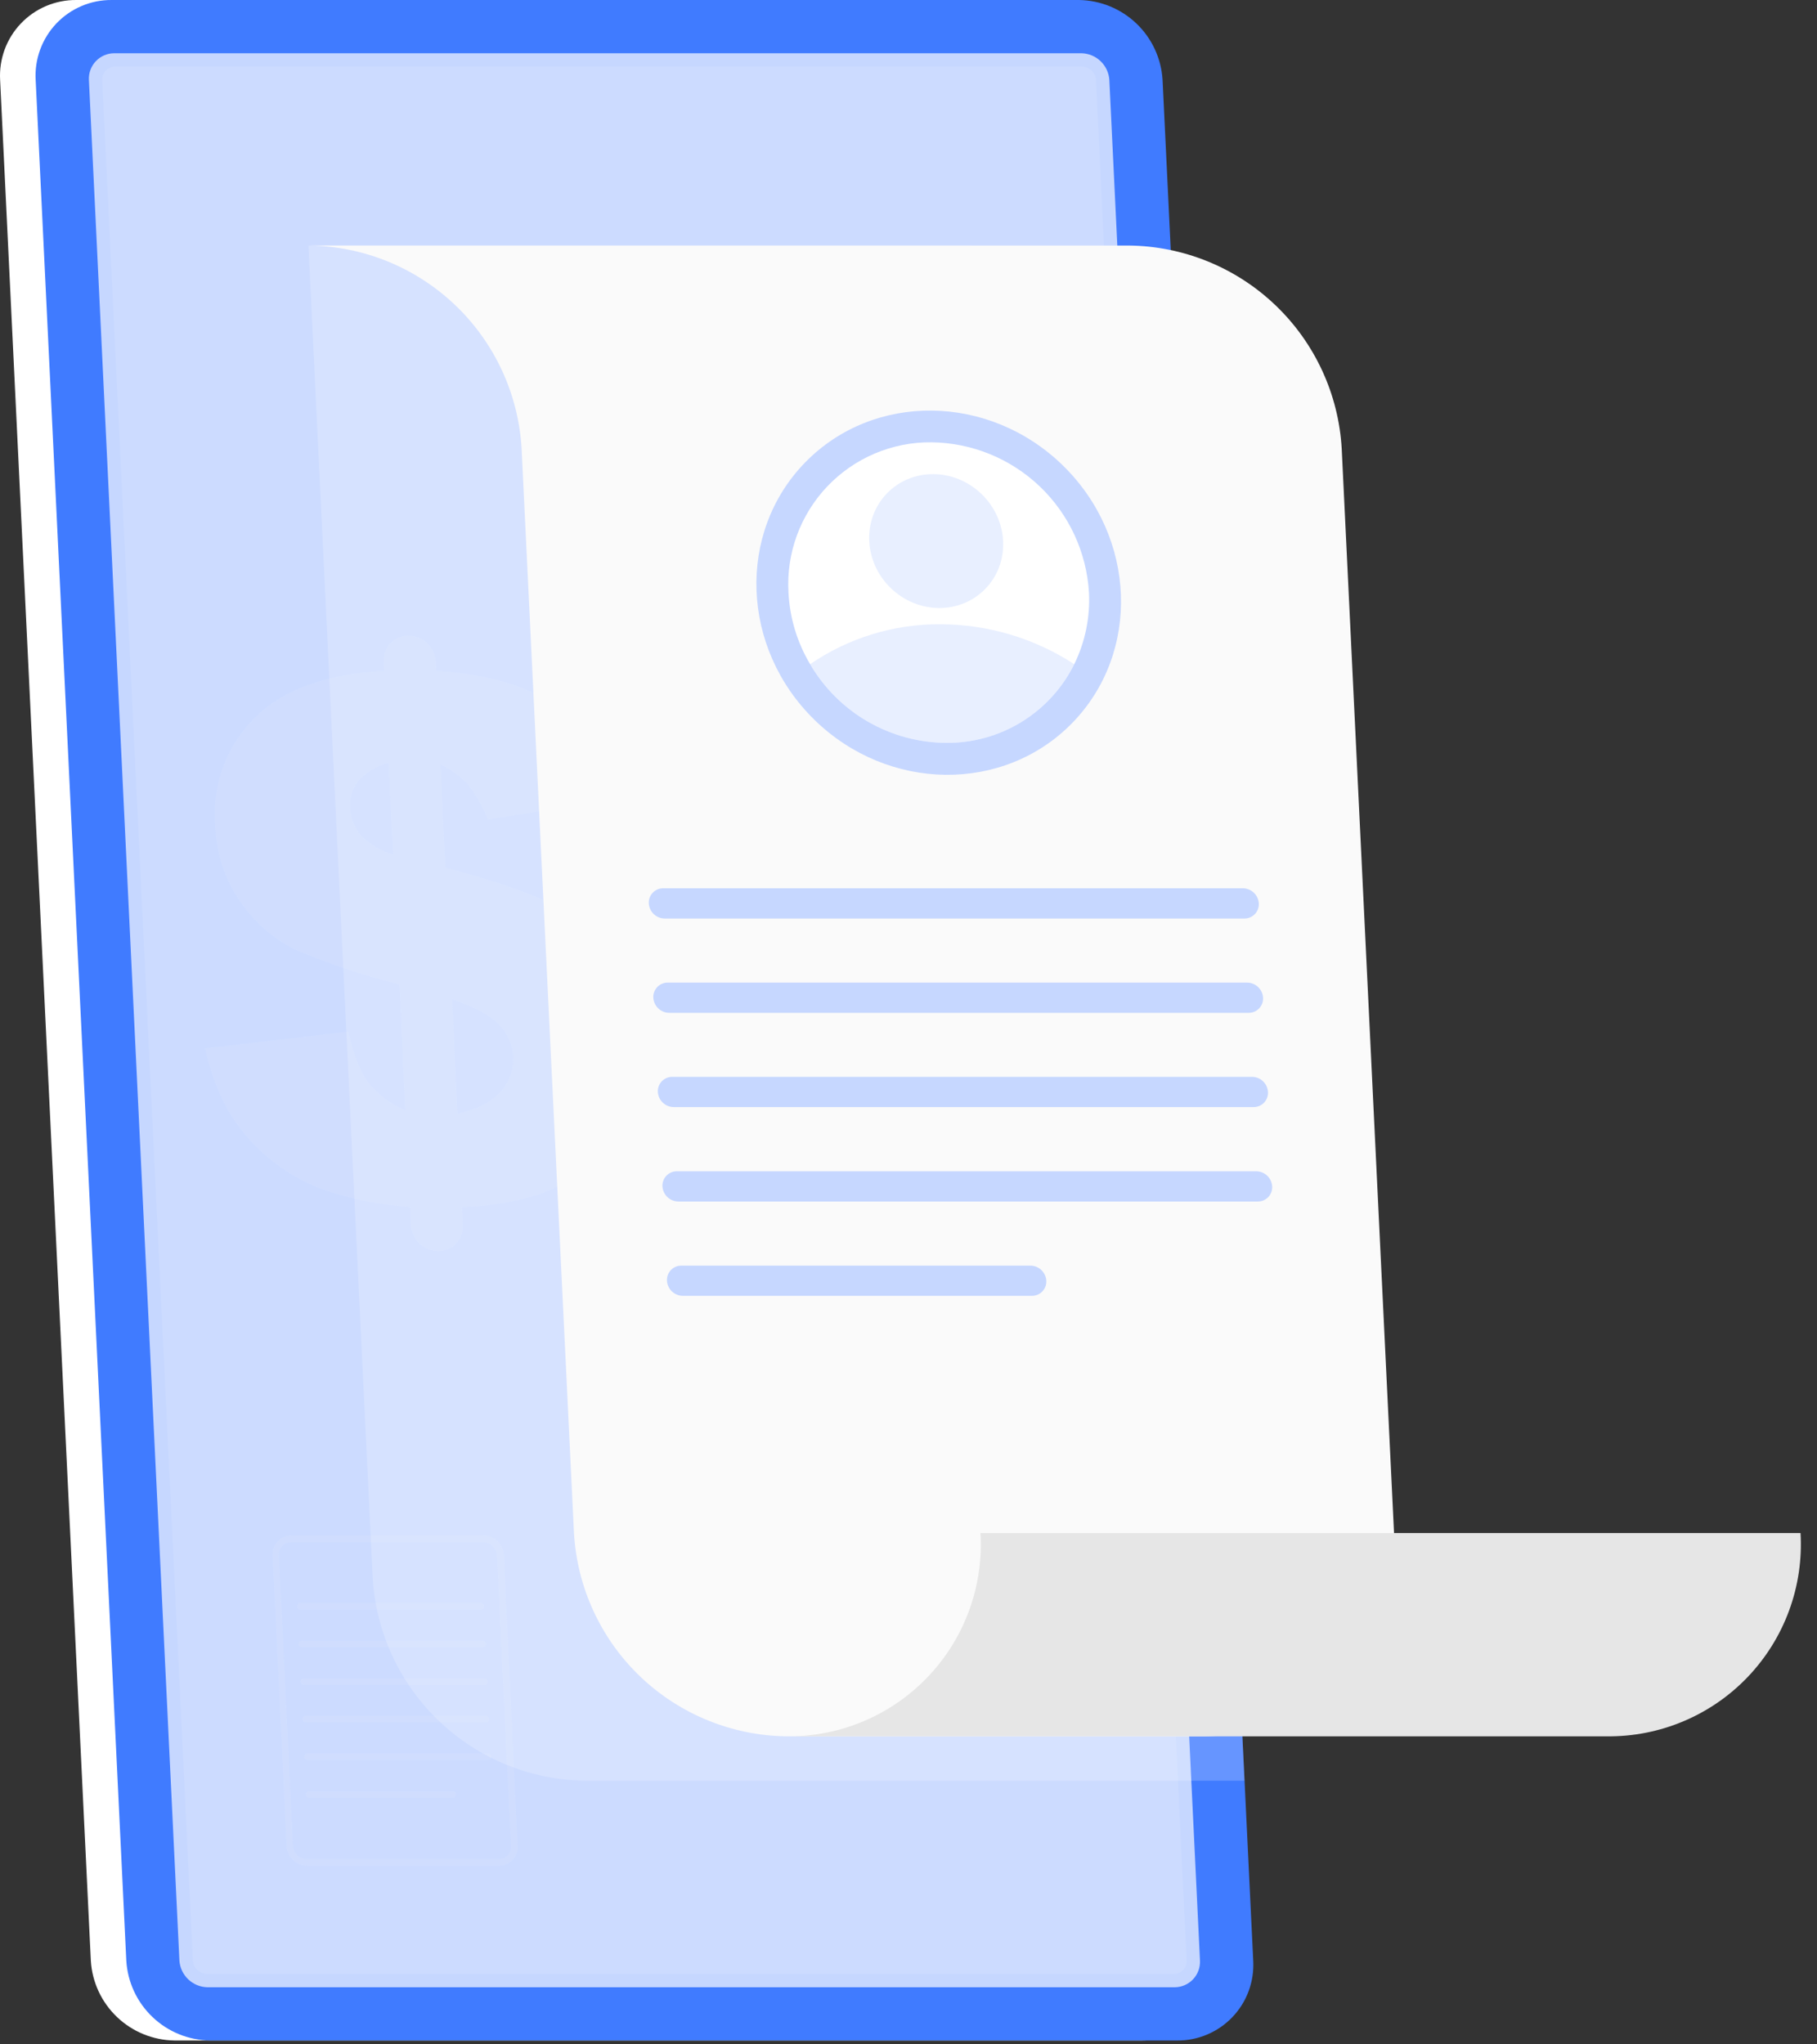 <svg width="96" height="108" viewBox="0 0 96 108" fill="none" xmlns="http://www.w3.org/2000/svg">
<rect x="0" y="0" width="96" height="108" fill="#333333" stroke="none"/>
<path d="M55.126 9.28393e-05H4.025C3.479 -0.004 2.938 0.105 2.436 0.318C1.933 0.531 1.48 0.845 1.103 1.241C0.726 1.636 0.435 2.104 0.246 2.616C0.058 3.129 -0.024 3.674 0.006 4.22L4.799 103.577C4.867 104.709 5.361 105.773 6.181 106.555C7.002 107.338 8.088 107.781 9.222 107.796H60.323C60.869 107.8 61.41 107.692 61.912 107.478C62.414 107.265 62.868 106.951 63.244 106.555C63.62 106.16 63.911 105.692 64.1 105.179C64.288 104.667 64.369 104.122 64.338 103.577L59.549 4.22C59.481 3.088 58.987 2.024 58.167 1.241C57.346 0.458 56.26 0.015 55.126 9.28393e-05Z" fill="white"/>
<path d="M57.014 9.4307e-05H5.899C5.353 -0.004 4.813 0.104 4.31 0.318C3.808 0.531 3.355 0.845 2.978 1.241C2.602 1.636 2.311 2.104 2.123 2.617C1.934 3.129 1.853 3.675 1.884 4.22L6.673 103.577C6.741 104.709 7.235 105.773 8.056 106.555C8.876 107.338 9.962 107.781 11.096 107.796H62.197C62.743 107.8 63.284 107.692 63.786 107.478C64.288 107.265 64.742 106.951 65.118 106.555C65.494 106.16 65.786 105.692 65.974 105.179C66.162 104.667 66.243 104.122 66.213 103.577L61.423 4.22C61.355 3.09 60.863 2.028 60.046 1.246C59.228 0.463 58.146 0.018 57.014 9.4307e-05Z" fill="#407BFF"/>
<path d="M10.952 104.983C10.576 104.974 10.216 104.824 9.944 104.564C9.672 104.304 9.506 103.952 9.479 103.577L4.697 4.219C4.688 4.038 4.716 3.857 4.78 3.687C4.843 3.517 4.941 3.361 5.066 3.23C5.191 3.098 5.342 2.994 5.508 2.922C5.675 2.85 5.855 2.813 6.036 2.813H57.137C57.514 2.821 57.874 2.97 58.147 3.23C58.42 3.49 58.585 3.843 58.611 4.219L63.4 103.577C63.408 103.758 63.38 103.939 63.317 104.108C63.254 104.278 63.157 104.434 63.032 104.565C62.907 104.696 62.757 104.801 62.59 104.873C62.424 104.945 62.245 104.982 62.063 104.983H10.952Z" fill="#C6D7FF"/>
<path opacity="0.1" d="M10.928 104.28C10.74 104.274 10.56 104.199 10.424 104.069C10.288 103.939 10.204 103.764 10.189 103.577L5.4 4.219C5.397 4.129 5.411 4.039 5.443 3.955C5.475 3.87 5.524 3.793 5.586 3.727C5.648 3.662 5.723 3.609 5.806 3.573C5.889 3.537 5.978 3.518 6.068 3.516H57.169C57.357 3.522 57.537 3.597 57.673 3.726C57.809 3.856 57.893 4.032 57.907 4.219L62.696 103.577C62.7 103.667 62.685 103.757 62.653 103.841C62.621 103.926 62.572 104.003 62.51 104.069C62.448 104.134 62.373 104.187 62.291 104.223C62.208 104.259 62.119 104.279 62.028 104.28H10.928Z" fill="white"/>
<g opacity="0.3">
<path opacity="0.3" d="M26.349 98.57H16.226C15.948 98.567 15.682 98.458 15.481 98.266C15.28 98.074 15.159 97.813 15.143 97.536L14.405 82.167C14.396 82.031 14.415 81.894 14.461 81.766C14.507 81.638 14.579 81.521 14.672 81.422C14.765 81.323 14.878 81.244 15.004 81.191C15.129 81.137 15.264 81.111 15.4 81.112H25.541C25.818 81.114 26.084 81.222 26.284 81.413C26.485 81.605 26.605 81.865 26.62 82.142L27.348 97.515C27.357 97.651 27.337 97.787 27.291 97.915C27.245 98.044 27.172 98.161 27.079 98.26C26.985 98.359 26.872 98.437 26.746 98.491C26.621 98.544 26.486 98.571 26.349 98.57ZM15.386 81.47C15.298 81.47 15.211 81.487 15.13 81.521C15.049 81.555 14.976 81.605 14.915 81.667C14.855 81.732 14.809 81.808 14.779 81.891C14.748 81.973 14.735 82.061 14.739 82.149L15.481 97.515C15.491 97.703 15.572 97.88 15.708 98.011C15.843 98.142 16.024 98.216 16.212 98.218H26.349C26.438 98.219 26.525 98.201 26.606 98.167C26.687 98.132 26.76 98.081 26.821 98.017C26.882 97.953 26.929 97.878 26.959 97.795C26.989 97.712 27.002 97.624 26.997 97.536L26.255 82.167C26.246 81.979 26.165 81.801 26.03 81.671C25.895 81.54 25.715 81.466 25.527 81.463L15.386 81.47Z" fill="#FAFAFA"/>
<path opacity="0.3" d="M25.393 85.039H15.875C15.828 85.039 15.783 85.021 15.75 84.988C15.717 84.955 15.699 84.91 15.699 84.864C15.699 84.817 15.717 84.772 15.75 84.739C15.783 84.706 15.828 84.688 15.875 84.688H25.404C25.45 84.688 25.495 84.706 25.528 84.739C25.561 84.772 25.579 84.817 25.579 84.864C25.579 84.91 25.561 84.955 25.528 84.988C25.495 85.021 25.45 85.039 25.404 85.039H25.393Z" fill="#FAFAFA"/>
<path opacity="0.3" d="M25.491 87.026H15.959C15.913 87.025 15.869 87.006 15.836 86.973C15.803 86.941 15.784 86.897 15.783 86.85C15.783 86.803 15.802 86.759 15.835 86.726C15.868 86.693 15.912 86.674 15.959 86.674H25.491C25.538 86.674 25.583 86.693 25.616 86.726C25.649 86.759 25.667 86.803 25.667 86.85C25.666 86.897 25.648 86.941 25.615 86.973C25.582 87.006 25.538 87.025 25.491 87.026Z" fill="#FAFAFA"/>
<path opacity="0.3" d="M25.587 89.013H16.054C16.008 89.012 15.963 88.993 15.931 88.96C15.898 88.927 15.879 88.883 15.878 88.837C15.878 88.79 15.897 88.746 15.93 88.713C15.963 88.68 16.007 88.661 16.054 88.661H25.587C25.633 88.661 25.678 88.68 25.711 88.713C25.744 88.746 25.762 88.79 25.762 88.837C25.762 88.883 25.744 88.928 25.711 88.961C25.678 88.994 25.633 89.013 25.587 89.013Z" fill="#FAFAFA"/>
<path opacity="0.3" d="M25.681 90.999H16.152C16.106 90.999 16.061 90.981 16.028 90.948C15.995 90.915 15.977 90.87 15.977 90.823C15.977 90.777 15.995 90.732 16.028 90.699C16.061 90.666 16.106 90.648 16.152 90.648H25.681C25.728 90.648 25.773 90.666 25.806 90.699C25.839 90.732 25.857 90.777 25.857 90.823C25.857 90.87 25.839 90.915 25.806 90.948C25.773 90.981 25.728 90.999 25.681 90.999Z" fill="#FAFAFA"/>
<path opacity="0.3" d="M25.776 92.986H16.247C16.201 92.986 16.156 92.967 16.123 92.934C16.09 92.901 16.072 92.857 16.072 92.81C16.072 92.763 16.09 92.719 16.123 92.686C16.156 92.653 16.201 92.634 16.247 92.634H25.776C25.823 92.634 25.868 92.653 25.901 92.686C25.934 92.719 25.952 92.763 25.952 92.81C25.952 92.857 25.934 92.901 25.901 92.934C25.868 92.967 25.823 92.986 25.776 92.986Z" fill="#FAFAFA"/>
<path opacity="0.3" d="M23.92 94.973H16.342C16.296 94.973 16.251 94.954 16.218 94.921C16.185 94.888 16.167 94.843 16.167 94.797C16.167 94.75 16.185 94.705 16.218 94.672C16.251 94.639 16.296 94.621 16.342 94.621H23.92C23.966 94.621 24.011 94.639 24.044 94.672C24.077 94.705 24.096 94.75 24.096 94.797C24.095 94.843 24.076 94.887 24.043 94.92C24.01 94.953 23.966 94.972 23.92 94.973Z" fill="#FAFAFA"/>
</g>
<g opacity="0.3">
<path opacity="0.3" d="M32.731 42.18L25.78 43.291C25.512 42.63 25.157 42.007 24.725 41.438C24.309 41.002 23.817 40.644 23.273 40.384L23.533 45.834C27.398 46.851 29.999 47.925 31.335 49.054C32.187 49.764 32.879 50.647 33.364 51.644C33.849 52.642 34.116 53.73 34.148 54.839C34.242 56.136 34.003 57.435 33.456 58.615C32.935 59.716 32.186 60.693 31.258 61.481C30.394 62.221 29.394 62.787 28.315 63.147C27.048 63.528 25.735 63.734 24.412 63.759L24.458 64.719C24.468 64.897 24.442 65.075 24.381 65.242C24.32 65.409 24.225 65.562 24.103 65.691C23.98 65.82 23.832 65.922 23.668 65.992C23.504 66.061 23.328 66.096 23.15 66.094C22.78 66.09 22.425 65.946 22.158 65.691C21.89 65.436 21.73 65.088 21.708 64.719L21.662 63.759C20.119 63.66 18.596 63.36 17.13 62.866C16.007 62.461 14.969 61.851 14.067 61.069C13.244 60.367 12.547 59.528 12.007 58.59C11.465 57.582 11.071 56.501 10.836 55.38L18.399 54.498C18.685 55.738 19.037 56.634 19.454 57.188C19.979 57.83 20.652 58.335 21.416 58.657L21.096 52.005C19.223 51.538 17.389 50.927 15.611 50.176C14.461 49.603 13.472 48.75 12.735 47.697C11.873 46.48 11.397 45.032 11.367 43.541C11.285 42.512 11.428 41.478 11.787 40.51C12.145 39.542 12.71 38.664 13.441 37.936C14.932 36.434 17.218 35.602 20.298 35.44L20.273 34.951C20.263 34.773 20.289 34.595 20.35 34.428C20.411 34.261 20.506 34.108 20.629 33.979C20.751 33.85 20.899 33.748 21.063 33.679C21.227 33.609 21.404 33.575 21.581 33.576C21.951 33.58 22.306 33.724 22.573 33.979C22.841 34.235 23.002 34.582 23.023 34.951L23.048 35.44C25.861 35.616 28.042 36.281 29.591 37.437C31.15 38.612 32.258 40.287 32.731 42.18ZM20.53 40.299C19.903 40.46 19.337 40.801 18.902 41.28C18.606 41.678 18.463 42.168 18.498 42.662C18.516 43.192 18.709 43.701 19.046 44.111C19.516 44.603 20.11 44.959 20.766 45.141L20.53 40.299ZM24.177 58.837C25.231 58.602 25.993 58.208 26.462 57.655C26.687 57.406 26.861 57.115 26.973 56.799C27.085 56.483 27.134 56.148 27.116 55.813C27.08 55.202 26.831 54.623 26.413 54.178C25.97 53.682 25.126 53.218 23.888 52.792L24.177 58.837Z" fill="#FAFAFA"/>
</g>
<path opacity="0.2" d="M51.107 12.971H16.297L19.69 83.334C19.855 86.216 21.109 88.929 23.198 90.922C25.287 92.915 28.055 94.041 30.942 94.072H65.752L62.362 23.71C62.198 20.826 60.944 18.112 58.855 16.119C56.765 14.125 53.995 13 51.107 12.971Z" fill="white"/>
<path d="M59.634 12.971H16.307C19.195 13.001 21.963 14.127 24.052 16.121C26.141 18.114 27.394 20.827 27.559 23.71L30.326 80.989C30.492 83.871 31.746 86.583 33.834 88.577C35.923 90.57 38.691 91.696 41.578 91.727H63.424C64.815 91.742 66.194 91.47 67.475 90.928C68.757 90.387 69.913 89.588 70.873 88.581C71.832 87.574 72.574 86.38 73.052 85.074C73.531 83.768 73.735 82.377 73.653 80.989L70.889 23.71C70.725 20.826 69.471 18.112 67.381 16.119C65.292 14.125 62.522 13 59.634 12.971Z" fill="#FAFAFA"/>
<path d="M51.803 80.989C51.886 82.376 51.682 83.766 51.205 85.072C50.727 86.378 49.986 87.571 49.028 88.578C48.069 89.585 46.914 90.385 45.634 90.926C44.353 91.468 42.975 91.741 41.585 91.727H84.908C86.299 91.741 87.677 91.468 88.957 90.926C90.238 90.385 91.393 89.586 92.352 88.579C93.311 87.571 94.052 86.378 94.53 85.072C95.008 83.767 95.212 82.377 95.13 80.989H51.803Z" fill="#E6E6E6"/>
<path d="M65.734 48.524H35.115C34.901 48.521 34.695 48.438 34.54 48.289C34.384 48.141 34.291 47.94 34.279 47.725C34.273 47.622 34.288 47.519 34.324 47.422C34.359 47.325 34.414 47.237 34.486 47.162C34.557 47.087 34.642 47.028 34.737 46.987C34.833 46.947 34.935 46.927 35.038 46.927H65.657C65.874 46.926 66.083 47.008 66.242 47.157C66.4 47.305 66.495 47.509 66.508 47.725C66.514 47.83 66.498 47.934 66.462 48.032C66.425 48.13 66.369 48.219 66.296 48.294C66.223 48.369 66.136 48.428 66.039 48.468C65.943 48.507 65.839 48.526 65.734 48.524Z" fill="#C6D7FF"/>
<path d="M65.974 53.506H35.355C35.14 53.504 34.934 53.42 34.779 53.272C34.623 53.124 34.53 52.922 34.518 52.708C34.512 52.605 34.527 52.502 34.563 52.405C34.599 52.308 34.654 52.219 34.725 52.145C34.796 52.07 34.882 52.01 34.977 51.97C35.072 51.93 35.174 51.909 35.277 51.91H65.9C66.114 51.913 66.319 51.997 66.473 52.145C66.628 52.293 66.721 52.494 66.733 52.708C66.739 52.811 66.723 52.914 66.688 53.011C66.652 53.108 66.597 53.196 66.526 53.271C66.455 53.346 66.369 53.405 66.274 53.446C66.179 53.486 66.077 53.507 65.974 53.506Z" fill="#C6D7FF"/>
<path d="M66.216 58.485H35.594C35.379 58.483 35.173 58.399 35.018 58.251C34.862 58.103 34.769 57.901 34.757 57.687C34.751 57.584 34.766 57.481 34.802 57.384C34.838 57.287 34.893 57.198 34.964 57.123C35.035 57.049 35.121 56.989 35.216 56.949C35.311 56.908 35.413 56.888 35.516 56.889H66.156C66.371 56.891 66.577 56.975 66.732 57.123C66.887 57.271 66.981 57.473 66.993 57.687C66.999 57.791 66.983 57.896 66.947 57.994C66.91 58.092 66.853 58.182 66.78 58.257C66.707 58.332 66.619 58.391 66.522 58.43C66.425 58.469 66.321 58.488 66.216 58.485Z" fill="#C6D7FF"/>
<path d="M66.455 63.474H35.836C35.622 63.471 35.416 63.387 35.261 63.239C35.106 63.091 35.013 62.89 34.999 62.676C34.994 62.573 35.009 62.47 35.045 62.373C35.08 62.276 35.135 62.188 35.206 62.113C35.278 62.038 35.363 61.979 35.458 61.938C35.553 61.898 35.656 61.877 35.759 61.878H66.378C66.593 61.88 66.798 61.964 66.954 62.112C67.109 62.26 67.202 62.462 67.215 62.676C67.221 62.779 67.205 62.883 67.169 62.979C67.134 63.076 67.079 63.165 67.008 63.24C66.936 63.314 66.851 63.374 66.756 63.414C66.661 63.455 66.558 63.475 66.455 63.474Z" fill="#C6D7FF"/>
<path d="M54.521 68.457H36.075C35.861 68.455 35.655 68.371 35.499 68.223C35.344 68.075 35.251 67.873 35.238 67.659C35.233 67.556 35.248 67.453 35.284 67.356C35.319 67.259 35.374 67.17 35.446 67.095C35.517 67.021 35.602 66.961 35.697 66.921C35.792 66.88 35.895 66.86 35.998 66.861H54.444C54.658 66.863 54.864 66.947 55.02 67.095C55.175 67.243 55.268 67.445 55.281 67.659C55.286 67.762 55.271 67.865 55.236 67.962C55.2 68.059 55.145 68.147 55.074 68.222C55.002 68.297 54.917 68.356 54.822 68.397C54.727 68.437 54.624 68.458 54.521 68.457Z" fill="#C6D7FF"/>
<path d="M56.649 38.196C60.272 34.484 60.052 28.393 56.157 24.59C52.261 20.788 46.167 20.715 42.543 24.426C38.92 28.138 39.141 34.229 43.035 38.032C46.931 41.834 53.025 41.907 56.649 38.196Z" fill="#C6D7FF"/>
<path d="M57.535 31.305C57.601 32.611 57.334 33.913 56.758 35.088C56.133 36.348 55.166 37.406 53.968 38.141C52.769 38.876 51.388 39.258 49.982 39.244C48.528 39.233 47.101 38.844 45.842 38.116C44.583 37.387 43.536 36.344 42.802 35.088C42.117 33.94 41.725 32.64 41.659 31.305C41.598 30.279 41.749 29.251 42.102 28.286C42.456 27.32 43.004 26.438 43.712 25.693C44.421 24.949 45.275 24.358 46.222 23.957C47.169 23.557 48.187 23.355 49.215 23.365C51.349 23.392 53.393 24.225 54.937 25.699C56.48 27.172 57.409 29.175 57.535 31.305Z" fill="white"/>
<path opacity="0.4" d="M56.758 35.088C56.133 36.348 55.166 37.406 53.968 38.141C52.769 38.876 51.388 39.258 49.982 39.244C48.528 39.233 47.101 38.844 45.842 38.116C44.583 37.387 43.536 36.344 42.802 35.088C44.825 33.7 47.225 32.964 49.679 32.978C52.193 32.983 54.651 33.716 56.758 35.088Z" fill="#C6D7FF"/>
<path opacity="0.4" d="M52.054 31.114C53.386 29.75 53.306 27.511 51.874 26.113C50.443 24.716 48.203 24.69 46.871 26.054C45.539 27.419 45.619 29.658 47.05 31.055C48.482 32.452 50.722 32.479 52.054 31.114Z" fill="#C6D7FF"/>
</svg>

